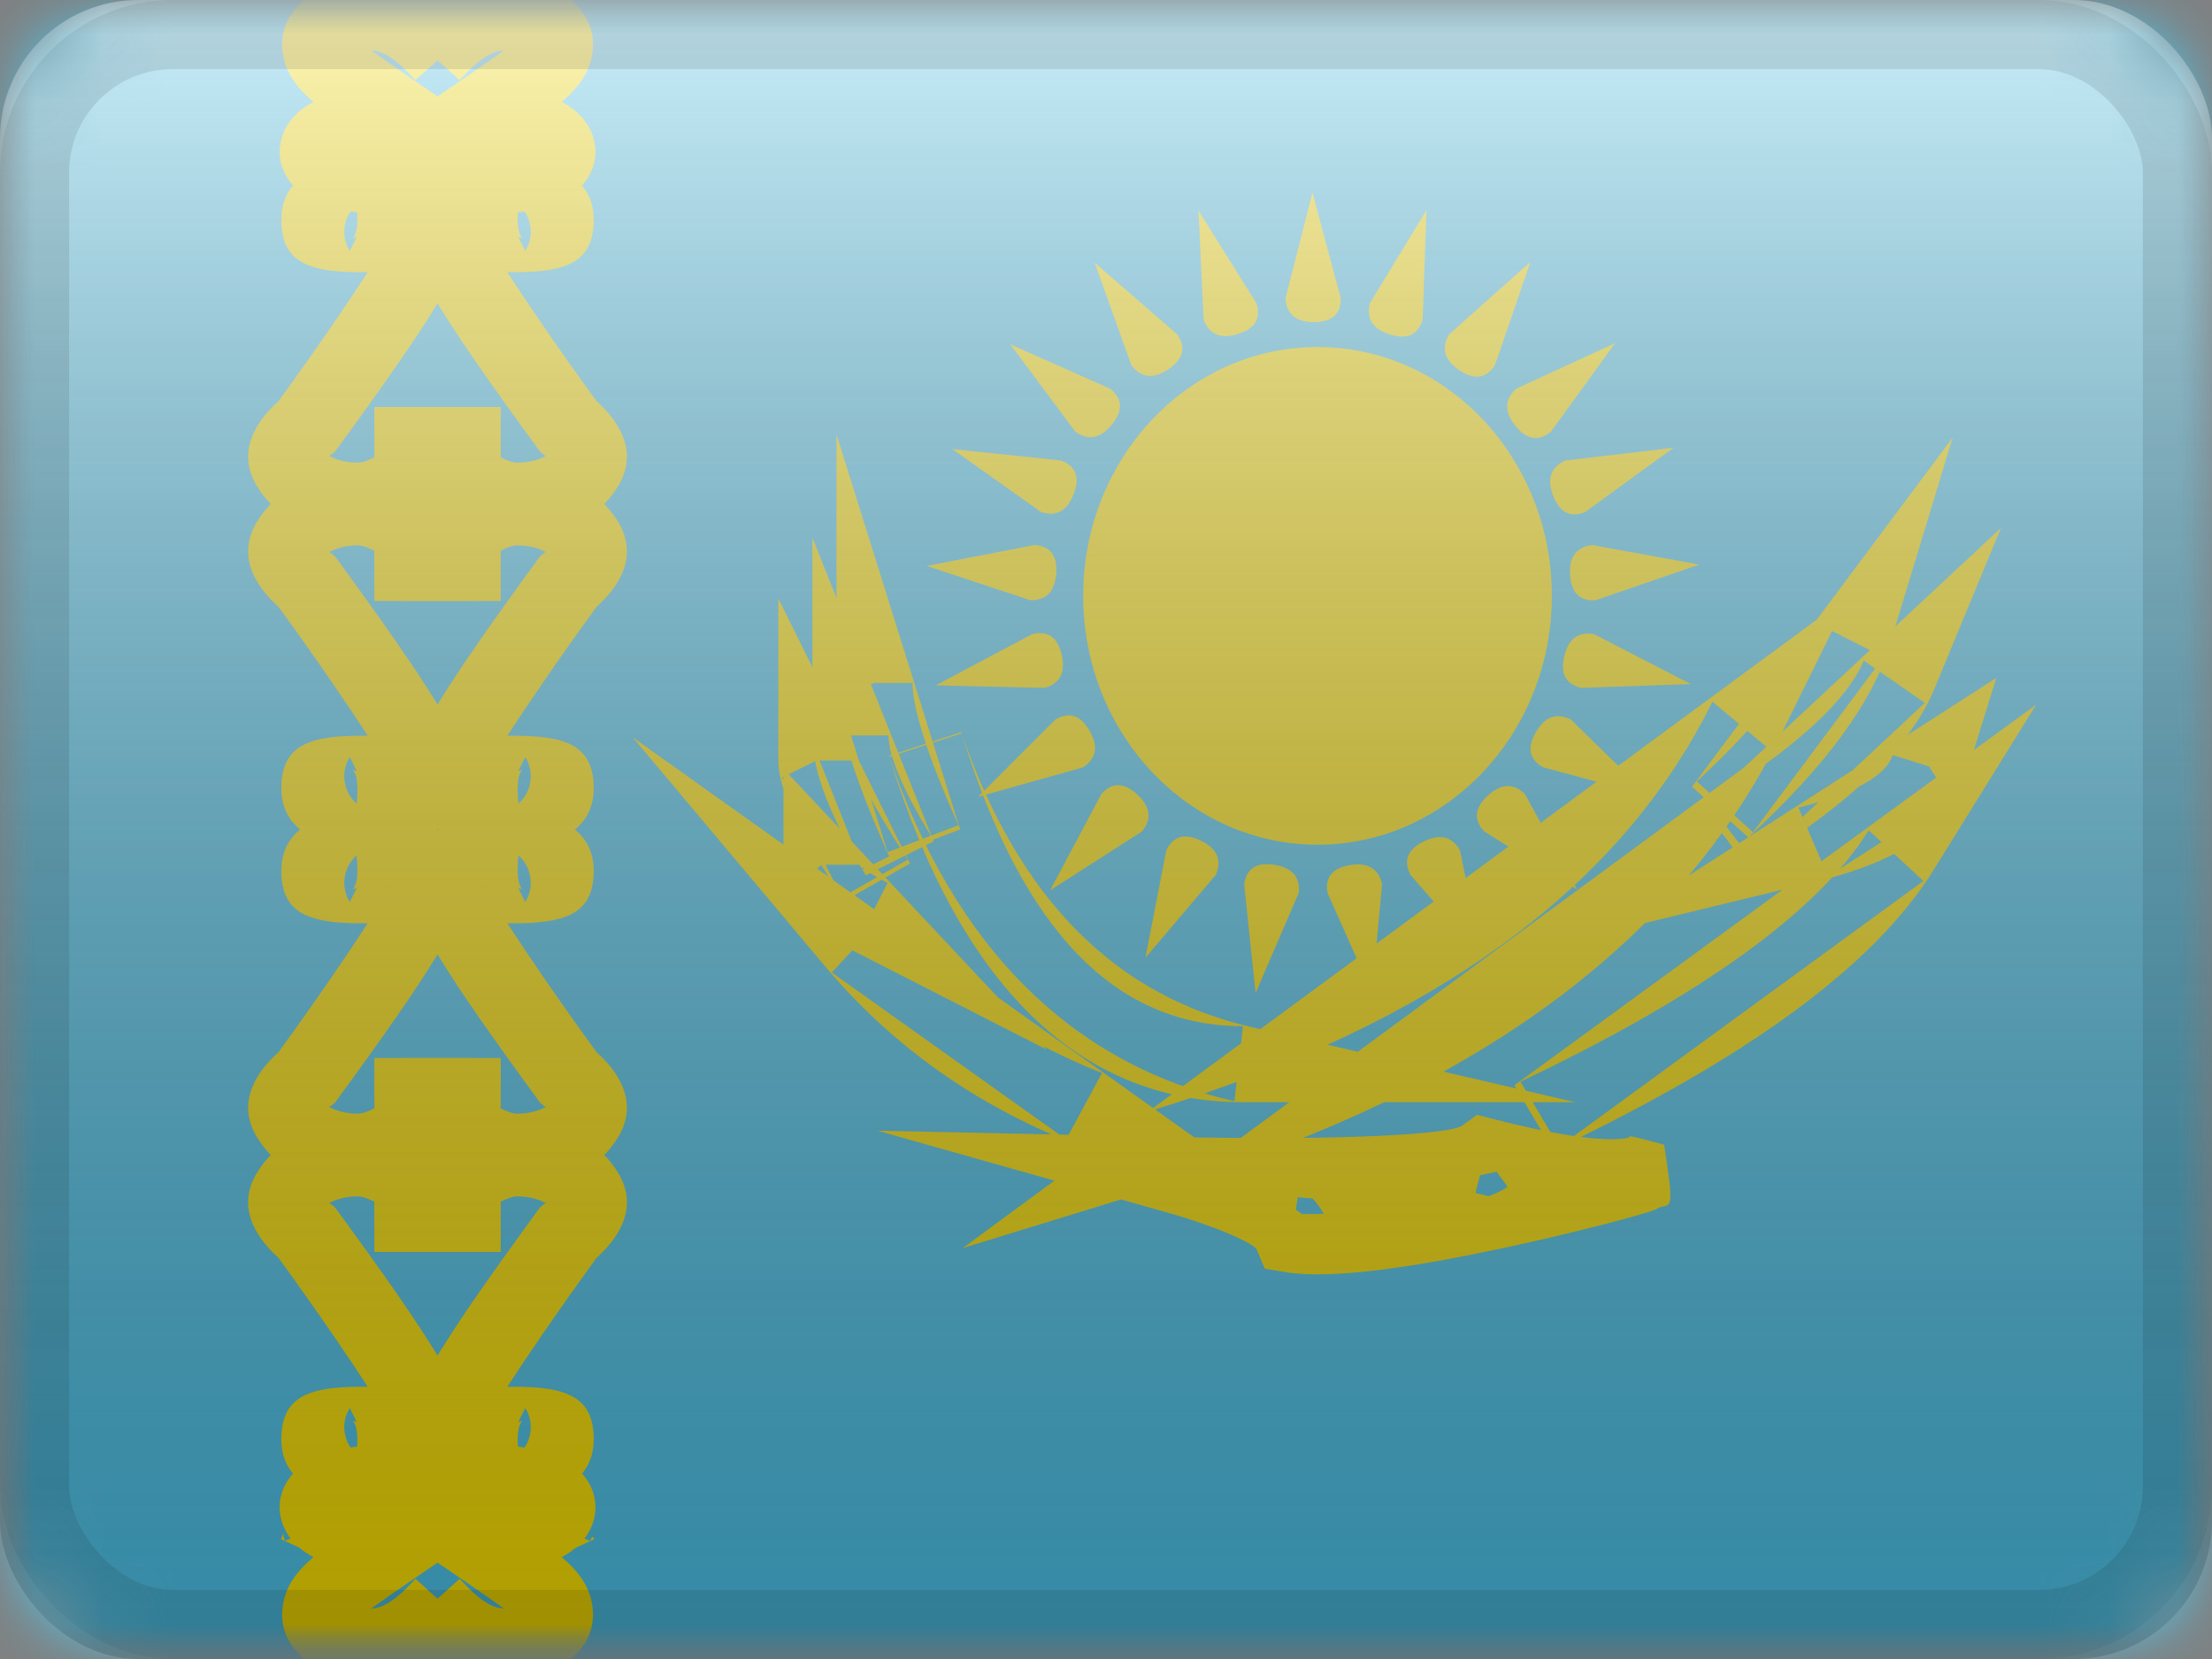 <?xml version="1.0" encoding="UTF-8"?>
<svg width="32px" height="24px" viewBox="0 0 32 24" version="1.1" xmlns="http://www.w3.org/2000/svg" xmlns:xlink="http://www.w3.org/1999/xlink">
    <rect x="0" y="0" width="32" height="24" fill="#808080" stroke="none"/>
    <title>KZ</title>
    <defs>
        <rect id="path-1" x="0" y="0" width="32" height="24" rx="2"></rect>
        <rect id="path-3" x="0" y="0" width="32" height="24"></rect>
        <rect id="path-5" x="0" y="0" width="32" height="24"></rect>
        <linearGradient x1="50%" y1="100%" x2="50%" y2="0%" id="linearGradient-7">
            <stop stop-color="#000000" stop-opacity="0.3" offset="2.421%"></stop>
            <stop stop-color="#FFFFFF" stop-opacity="0.7" offset="100%"></stop>
        </linearGradient>
        <rect id="path-8" x="0" y="0" width="32" height="24" rx="2"></rect>
    </defs>
    <g id="Flagpack" stroke="none" stroke-width="1" fill="none" fill-rule="evenodd">
        <g id="Flagpack---L-(32×24)" transform="translate(-320, -568)">
            <g id="KZ" transform="translate(320, 568)">
                <mask id="mask-2" fill="white">
                    <use xlink:href="#path-1"></use>
                </mask>
                <g id="drop-shadow"></g>
                <g id="Group" mask="url(#mask-2)">
                    <g id="flag">
                        <mask id="mask-4" fill="white">
                            <use xlink:href="#path-3"></use>
                        </mask>
                        <g id="mask"></g>
                        <g id="contents" mask="url(#mask-4)">
                            <mask id="mask-6" fill="white">
                                <use xlink:href="#path-5"></use>
                            </mask>
                            <use id="background" fill="#4EC7EE" xlink:href="#path-5"></use>
                            <g id="mark" mask="url(#mask-6)">
                                <g transform="translate(2, -2)">
                                    <g id="left">
                                        <g id="bottom" transform="translate(4.424, 24) scale(1, -1) translate(-4.424, -24) translate(2.424, 22)">
                                            <g id="top-l">
                                                <path d="M-0.334,0.763 C-0.397,0.293 -0.096,-0.042 0.409,-0.257 C1.088,-0.547 1.773,-0.276 2.403,0.423 L1.586,1.16 C1.307,0.849 1.104,0.73 0.948,0.732 C1.254,0.95 1.646,1.22 2.123,1.54 L2.352,1.872 C2.536,2.661 1.964,3.089 1.091,3.089 C0.578,3.089 0.167,2.987 -0.094,2.769 C-0.522,2.41 -0.448,1.836 0.002,1.538 C0.038,1.515 0.074,1.493 0.111,1.474 C-0.142,1.261 -0.296,1.041 -0.334,0.763 Z" id="Path-92" fill="#FFE402" fill-rule="nonzero"></path>
                                                <path d="M0.141,1.505 C0.225,1.689 0.245,1.829 0.204,1.925" id="Path-93" stroke="#FFE402" stroke-width="1.1"></path>
                                            </g>
                                            <g id="top-r" transform="translate(2.812, 2) scale(-1, 1) translate(-2.812, -2) translate(1.812, 0)" fill="#FFE402" fill-rule="nonzero">
                                                <path d="M-0.334,0.763 C-0.397,0.293 -0.096,-0.042 0.409,-0.257 C1.088,-0.547 1.773,-0.276 2.403,0.423 L1.586,1.16 C1.307,0.849 1.104,0.73 0.948,0.732 C1.254,0.95 1.646,1.22 2.123,1.54 L2.352,1.872 C2.536,2.661 1.964,3.089 1.091,3.089 C0.578,3.089 0.167,2.987 -0.094,2.769 C-0.522,2.41 -0.448,1.836 0.002,1.538 C0.038,1.515 0.074,1.493 0.111,1.474 C-0.142,1.261 -0.296,1.041 -0.334,0.763 Z" id="Path-92"></path>
                                                <path d="M-0.36,1.731 L0.643,1.278 C0.783,1.59 0.825,1.874 0.708,2.144 L-0.301,1.706 C-0.335,1.784 -0.334,1.788 -0.36,1.731 Z" id="Path-93"></path>
                                            </g>
                                        </g>
                                        <g id="top" transform="translate(0.424, 0)" fill="#FFE402" fill-rule="nonzero">
                                            <g id="top-l">
                                                <path d="M1.666,2.763 C1.603,2.293 1.904,1.958 2.409,1.743 C3.088,1.453 3.773,1.724 4.403,2.423 L3.586,3.16 C3.307,2.849 3.104,2.73 2.948,2.732 C3.254,2.95 3.646,3.22 4.123,3.54 L4.352,3.872 C4.536,4.661 3.964,5.089 3.091,5.089 C2.578,5.089 2.167,4.987 1.906,4.769 C1.478,4.41 1.552,3.836 2.002,3.538 C2.038,3.515 2.074,3.493 2.111,3.474 C1.858,3.261 1.704,3.041 1.666,2.763 Z" id="Path-92"></path>
                                            </g>
                                            <g id="top-r" transform="translate(4.812, 3) scale(-1, 1) translate(-4.812, -3) translate(1.812, 0)">
                                                <path d="M1.666,2.763 C1.603,2.293 1.904,1.958 2.409,1.743 C3.088,1.453 3.773,1.724 4.403,2.423 L3.586,3.16 C3.307,2.849 3.104,2.73 2.948,2.732 C3.254,2.95 3.646,3.22 4.123,3.54 L4.352,3.872 C4.536,4.661 3.964,5.089 3.091,5.089 C2.578,5.089 2.167,4.987 1.906,4.769 C1.478,4.41 1.552,3.836 2.002,3.538 C2.038,3.515 2.074,3.493 2.111,3.474 C1.858,3.261 1.704,3.041 1.666,2.763 Z" id="Path-92"></path>
                                            </g>
                                        </g>
                                        <g id="4" transform="translate(5, 21.266) scale(1, -1) translate(-5, -21.266) translate(0, 17.266)" fill="#FFE402" fill-rule="nonzero">
                                            <g id="l">
                                                <path d="M3.161,2.696 C3.141,2.7 3.122,2.705 3.104,2.71 C3.118,2.696 3.17,2.634 3.17,2.446 C3.17,2.344 3.165,2.272 3.159,2.222 C2.973,2.386 2.921,2.671 3.057,2.891 C3.058,2.893 3.059,2.895 3.06,2.896 L3.161,2.696 Z M3.104,2.71 C3.098,2.712 3.091,2.714 3.085,2.716 C3.087,2.715 3.09,2.714 3.093,2.712 L3.104,2.71 Z M3.633,2.689 C3.644,2.683 3.651,2.672 3.651,2.653 C3.651,2.658 3.647,2.667 3.64,2.682 L3.633,2.689 Z M3.094,3.203 C2.463,3.185 2.07,3.054 2.07,2.446 C2.07,1.775 2.722,1.566 3.415,1.566 C4.043,1.566 4.751,1.955 4.751,2.653 C4.751,3.078 4.211,3.935 2.851,5.793 C2.779,5.86 2.756,5.877 2.726,5.84 C2.799,5.889 2.958,5.959 3.176,5.959 C3.243,5.959 3.329,5.925 3.415,5.882 L3.415,5.154 L4.855,5.154 L4.855,5.704 C4.855,6.325 3.936,7.059 3.176,7.059 C2.513,7.059 1.981,6.743 1.711,6.289 C1.444,5.841 1.648,5.41 2.031,5.067 C2.601,4.282 3.043,3.631 3.32,3.204 C3.218,3.205 3.162,3.205 3.094,3.203 Z M3.04,2.937 L3.06,2.896 C3.11,2.978 3.075,2.955 3.04,2.937 Z" id="Path-95"></path>
                                            </g>
                                            <g id="r" transform="translate(5.659, 4) scale(-1, 1) translate(-5.659, -4) translate(2.659, 0)">
                                                <path d="M3.161,2.696 C3.141,2.7 3.122,2.705 3.104,2.71 C3.118,2.696 3.17,2.634 3.17,2.446 C3.17,2.344 3.165,2.272 3.159,2.222 C2.973,2.386 2.921,2.671 3.057,2.891 C3.058,2.893 3.059,2.895 3.06,2.896 L3.161,2.696 Z M3.104,2.71 C3.098,2.712 3.091,2.714 3.085,2.716 C3.087,2.715 3.09,2.714 3.093,2.712 L3.104,2.71 Z M3.633,2.689 C3.644,2.683 3.651,2.672 3.651,2.653 C3.651,2.658 3.647,2.667 3.64,2.682 L3.633,2.689 Z M3.094,3.203 C2.463,3.185 2.07,3.054 2.07,2.446 C2.07,1.775 2.722,1.566 3.415,1.566 C4.043,1.566 4.751,1.955 4.751,2.653 C4.751,3.078 4.211,3.935 2.851,5.793 C2.779,5.86 2.756,5.877 2.726,5.84 C2.799,5.889 2.958,5.959 3.176,5.959 C3.243,5.959 3.329,5.925 3.415,5.882 L3.415,5.154 L4.855,5.154 L4.855,5.704 C4.855,6.325 3.936,7.059 3.176,7.059 C2.513,7.059 1.981,6.743 1.711,6.289 C1.444,5.841 1.648,5.41 2.031,5.067 C2.601,4.282 3.043,3.631 3.32,3.204 C3.218,3.205 3.162,3.205 3.094,3.203 Z M3.04,2.937 L3.06,2.896 C3.11,2.978 3.075,2.955 3.04,2.937 Z" id="Path-95"></path>
                                            </g>
                                        </g>
                                        <g id="3" transform="translate(0, 12.152)" fill="#FFE402" fill-rule="nonzero">
                                            <g id="l">
                                                <path d="M3.161,2.696 C3.141,2.7 3.122,2.705 3.104,2.71 C3.118,2.696 3.17,2.634 3.17,2.446 C3.17,2.344 3.165,2.272 3.159,2.222 C2.973,2.386 2.921,2.671 3.057,2.891 C3.058,2.893 3.059,2.895 3.06,2.896 L3.161,2.696 Z M3.104,2.71 C3.098,2.712 3.091,2.714 3.085,2.716 C3.087,2.715 3.09,2.714 3.093,2.712 L3.104,2.71 Z M3.633,2.689 C3.644,2.683 3.651,2.672 3.651,2.653 C3.651,2.658 3.647,2.667 3.64,2.682 L3.633,2.689 Z M3.094,3.203 C2.463,3.185 2.07,3.054 2.07,2.446 C2.07,1.775 2.722,1.566 3.415,1.566 C4.043,1.566 4.751,1.955 4.751,2.653 C4.751,3.078 4.211,3.935 2.851,5.793 C2.779,5.86 2.756,5.877 2.726,5.84 C2.799,5.889 2.958,5.959 3.176,5.959 C3.243,5.959 3.329,5.925 3.415,5.882 L3.415,5.154 L4.855,5.154 L4.855,5.704 C4.855,6.325 3.936,7.059 3.176,7.059 C2.513,7.059 1.981,6.743 1.711,6.289 C1.444,5.841 1.648,5.41 2.031,5.067 C2.601,4.282 3.043,3.631 3.32,3.204 C3.218,3.205 3.162,3.205 3.094,3.203 Z M3.04,2.937 L3.06,2.896 C3.11,2.978 3.075,2.955 3.04,2.937 Z" id="Path-95"></path>
                                            </g>
                                            <g id="r" transform="translate(5.659, 4) scale(-1, 1) translate(-5.659, -4) translate(2.659, 0)">
                                                <path d="M3.161,2.696 C3.141,2.7 3.122,2.705 3.104,2.71 C3.118,2.696 3.17,2.634 3.17,2.446 C3.17,2.344 3.165,2.272 3.159,2.222 C2.973,2.386 2.921,2.671 3.057,2.891 C3.058,2.893 3.059,2.895 3.06,2.896 L3.161,2.696 Z M3.104,2.71 C3.098,2.712 3.091,2.714 3.085,2.716 C3.087,2.715 3.09,2.714 3.093,2.712 L3.104,2.71 Z M3.633,2.689 C3.644,2.683 3.651,2.672 3.651,2.653 C3.651,2.658 3.647,2.667 3.64,2.682 L3.633,2.689 Z M3.094,3.203 C2.463,3.185 2.07,3.054 2.07,2.446 C2.07,1.775 2.722,1.566 3.415,1.566 C4.043,1.566 4.751,1.955 4.751,2.653 C4.751,3.078 4.211,3.935 2.851,5.793 C2.779,5.86 2.756,5.877 2.726,5.84 C2.799,5.889 2.958,5.959 3.176,5.959 C3.243,5.959 3.329,5.925 3.415,5.882 L3.415,5.154 L4.855,5.154 L4.855,5.704 C4.855,6.325 3.936,7.059 3.176,7.059 C2.513,7.059 1.981,6.743 1.711,6.289 C1.444,5.841 1.648,5.41 2.031,5.067 C2.601,4.282 3.043,3.631 3.32,3.204 C3.218,3.205 3.162,3.205 3.094,3.203 Z M3.04,2.937 L3.06,2.896 C3.11,2.978 3.075,2.955 3.04,2.937 Z" id="Path-95"></path>
                                            </g>
                                        </g>
                                        <g id="2" transform="translate(5, 11.848) scale(1, -1) translate(-5, -11.848) translate(0, 7.848)" fill="#FFE402" fill-rule="nonzero">
                                            <g id="l">
                                                <path d="M3.161,2.696 C3.141,2.7 3.122,2.705 3.104,2.71 C3.118,2.696 3.17,2.634 3.17,2.446 C3.17,2.344 3.165,2.272 3.159,2.222 C2.973,2.386 2.921,2.671 3.057,2.891 C3.058,2.893 3.059,2.895 3.06,2.896 L3.161,2.696 Z M3.104,2.71 C3.098,2.712 3.091,2.714 3.085,2.716 C3.087,2.715 3.09,2.714 3.093,2.712 L3.104,2.71 Z M3.633,2.689 C3.644,2.683 3.651,2.672 3.651,2.653 C3.651,2.658 3.647,2.667 3.64,2.682 L3.633,2.689 Z M3.094,3.203 C2.463,3.185 2.07,3.054 2.07,2.446 C2.07,1.775 2.722,1.566 3.415,1.566 C4.043,1.566 4.751,1.955 4.751,2.653 C4.751,3.078 4.211,3.935 2.851,5.793 C2.779,5.86 2.756,5.877 2.726,5.84 C2.799,5.889 2.958,5.959 3.176,5.959 C3.243,5.959 3.329,5.925 3.415,5.882 L3.415,5.154 L4.855,5.154 L4.855,5.704 C4.855,6.325 3.936,7.059 3.176,7.059 C2.513,7.059 1.981,6.743 1.711,6.289 C1.444,5.841 1.648,5.41 2.031,5.067 C2.601,4.282 3.043,3.631 3.32,3.204 C3.218,3.205 3.162,3.205 3.094,3.203 Z M3.04,2.937 L3.06,2.896 C3.11,2.978 3.075,2.955 3.04,2.937 Z" id="Path-95"></path>
                                            </g>
                                            <g id="r" transform="translate(5.659, 4) scale(-1, 1) translate(-5.659, -4) translate(2.659, 0)">
                                                <path d="M3.161,2.696 C3.141,2.7 3.122,2.705 3.104,2.71 C3.118,2.696 3.17,2.634 3.17,2.446 C3.17,2.344 3.165,2.272 3.159,2.222 C2.973,2.386 2.921,2.671 3.057,2.891 C3.058,2.893 3.059,2.895 3.06,2.896 L3.161,2.696 Z M3.104,2.71 C3.098,2.712 3.091,2.714 3.085,2.716 C3.087,2.715 3.09,2.714 3.093,2.712 L3.104,2.71 Z M3.633,2.689 C3.644,2.683 3.651,2.672 3.651,2.653 C3.651,2.658 3.647,2.667 3.64,2.682 L3.633,2.689 Z M3.094,3.203 C2.463,3.185 2.07,3.054 2.07,2.446 C2.07,1.775 2.722,1.566 3.415,1.566 C4.043,1.566 4.751,1.955 4.751,2.653 C4.751,3.078 4.211,3.935 2.851,5.793 C2.779,5.86 2.756,5.877 2.726,5.84 C2.799,5.889 2.958,5.959 3.176,5.959 C3.243,5.959 3.329,5.925 3.415,5.882 L3.415,5.154 L4.855,5.154 L4.855,5.704 C4.855,6.325 3.936,7.059 3.176,7.059 C2.513,7.059 1.981,6.743 1.711,6.289 C1.444,5.841 1.648,5.41 2.031,5.067 C2.601,4.282 3.043,3.631 3.32,3.204 C3.218,3.205 3.162,3.205 3.094,3.203 Z M3.04,2.937 L3.06,2.896 C3.11,2.978 3.075,2.955 3.04,2.937 Z" id="Path-95"></path>
                                            </g>
                                        </g>
                                        <g id="1" transform="translate(0, 2.734)" fill="#FFE402" fill-rule="nonzero">
                                            <g id="l">
                                                <path d="M3.161,2.696 C3.141,2.7 3.122,2.705 3.104,2.71 C3.118,2.696 3.17,2.634 3.17,2.446 C3.17,2.344 3.165,2.272 3.159,2.222 C2.973,2.386 2.921,2.671 3.057,2.891 C3.058,2.893 3.059,2.895 3.06,2.896 L3.161,2.696 Z M3.104,2.71 C3.098,2.712 3.091,2.714 3.085,2.716 C3.087,2.715 3.09,2.714 3.093,2.712 L3.104,2.71 Z M3.633,2.689 C3.644,2.683 3.651,2.672 3.651,2.653 C3.651,2.658 3.647,2.667 3.64,2.682 L3.633,2.689 Z M3.094,3.203 C2.463,3.185 2.07,3.054 2.07,2.446 C2.07,1.775 2.722,1.566 3.415,1.566 C4.043,1.566 4.751,1.955 4.751,2.653 C4.751,3.078 4.211,3.935 2.851,5.793 C2.779,5.86 2.756,5.877 2.726,5.84 C2.799,5.889 2.958,5.959 3.176,5.959 C3.243,5.959 3.329,5.925 3.415,5.882 L3.415,5.154 L4.855,5.154 L4.855,5.704 C4.855,6.325 3.936,7.059 3.176,7.059 C2.513,7.059 1.981,6.743 1.711,6.289 C1.444,5.841 1.648,5.41 2.031,5.067 C2.601,4.282 3.043,3.631 3.32,3.204 C3.218,3.205 3.162,3.205 3.094,3.203 Z M3.04,2.937 L3.06,2.896 C3.11,2.978 3.075,2.955 3.04,2.937 Z" id="Path-95"></path>
                                            </g>
                                            <g id="r" transform="translate(5.659, 4) scale(-1, 1) translate(-5.659, -4) translate(2.659, 0)">
                                                <path d="M3.161,2.696 C3.141,2.7 3.122,2.705 3.104,2.71 C3.118,2.696 3.17,2.634 3.17,2.446 C3.17,2.344 3.165,2.272 3.159,2.222 C2.973,2.386 2.921,2.671 3.057,2.891 C3.058,2.893 3.059,2.895 3.06,2.896 L3.161,2.696 Z M3.104,2.71 C3.098,2.712 3.091,2.714 3.085,2.716 C3.087,2.715 3.09,2.714 3.093,2.712 L3.104,2.71 Z M3.633,2.689 C3.644,2.683 3.651,2.672 3.651,2.653 C3.651,2.658 3.647,2.667 3.64,2.682 L3.633,2.689 Z M3.094,3.203 C2.463,3.185 2.07,3.054 2.07,2.446 C2.07,1.775 2.722,1.566 3.415,1.566 C4.043,1.566 4.751,1.955 4.751,2.653 C4.751,3.078 4.211,3.935 2.851,5.793 C2.779,5.86 2.756,5.877 2.726,5.84 C2.799,5.889 2.958,5.959 3.176,5.959 C3.243,5.959 3.329,5.925 3.415,5.882 L3.415,5.154 L4.855,5.154 L4.855,5.704 C4.855,6.325 3.936,7.059 3.176,7.059 C2.513,7.059 1.981,6.743 1.711,6.289 C1.444,5.841 1.648,5.41 2.031,5.067 C2.601,4.282 3.043,3.631 3.32,3.204 C3.218,3.205 3.162,3.205 3.094,3.203 Z M3.04,2.937 L3.06,2.896 C3.11,2.978 3.075,2.955 3.04,2.937 Z" id="Path-95"></path>
                                            </g>
                                        </g>
                                    </g>
                                    <g id="sun-&amp;-bird" transform="translate(5.802, 4.785)">
                                        <path d="M10.542,9.717 L10.634,9.726 C10.892,9.767 11.009,9.902 10.986,10.133 L10.986,10.133 L10.362,11.581 L10.197,10.008 C10.23,9.779 10.375,9.685 10.634,9.726 Z M11.731,9.73 C11.989,9.689 12.143,9.782 12.192,10.008 L12.192,10.008 L12.046,11.578 L11.403,10.133 C11.363,9.905 11.473,9.771 11.731,9.73 Z M9.07,9.519 C9.168,9.309 9.335,9.262 9.57,9.376 C9.805,9.491 9.878,9.655 9.788,9.869 L9.788,9.869 L8.768,11.071 Z M12.797,9.387 C13.032,9.273 13.206,9.316 13.319,9.519 L13.319,9.519 L13.638,11.063 L12.601,9.869 C12.496,9.662 12.562,9.502 12.797,9.387 Z M8.132,8.7 C8.287,8.528 8.46,8.532 8.652,8.71 C8.843,8.888 8.864,9.067 8.716,9.245 L8.716,9.245 L7.389,10.096 Z M13.719,8.727 C13.91,8.549 14.09,8.54 14.257,8.7 L14.257,8.7 L15.014,10.083 L13.673,9.245 C13.513,9.078 13.528,8.905 13.719,8.727 Z M11.258,2.235 C13.13,2.235 14.648,3.847 14.648,5.835 C14.648,7.823 13.13,9.435 11.258,9.435 C9.386,9.435 7.868,7.823 7.868,5.835 C7.868,3.847 9.386,2.235 11.258,2.235 Z M7.466,7.624 C7.664,7.506 7.829,7.56 7.96,7.786 C8.091,8.013 8.059,8.189 7.865,8.316 L7.865,8.316 L6.347,8.743 Z M14.417,7.807 C14.547,7.581 14.716,7.52 14.923,7.624 L14.923,7.624 L16.051,8.726 L14.524,8.316 C14.322,8.203 14.286,8.034 14.417,7.807 Z M15.176,6.38 L15.257,6.388 L16.658,7.111 L15.078,7.166 C14.851,7.117 14.768,6.966 14.827,6.711 C14.885,6.456 15.029,6.349 15.257,6.388 Z M7.131,6.388 C7.356,6.333 7.498,6.432 7.557,6.687 C7.616,6.942 7.534,7.102 7.311,7.166 L7.311,7.166 L5.735,7.13 Z M15.23,5.1 L16.781,5.382 L15.286,5.897 C15.055,5.917 14.931,5.796 14.912,5.535 C14.894,5.275 15,5.13 15.23,5.1 L15.23,5.1 Z M7.159,5.1 C7.39,5.113 7.496,5.25 7.478,5.511 C7.46,5.772 7.335,5.901 7.103,5.898 L7.103,5.898 L5.606,5.402 Z M16.409,3.693 L15.129,4.623 C14.914,4.708 14.76,4.629 14.666,4.385 C14.573,4.141 14.632,3.972 14.843,3.876 L14.843,3.876 L16.409,3.693 Z M5.973,3.711 L7.546,3.876 C7.763,3.956 7.825,4.118 7.731,4.362 C7.637,4.606 7.48,4.693 7.26,4.623 L7.26,4.623 L5.973,3.711 Z M15.564,2.179 L14.635,3.459 C14.457,3.607 14.286,3.579 14.121,3.376 C13.957,3.173 13.96,2.994 14.132,2.838 L14.132,2.838 L15.564,2.179 Z M6.812,2.195 L8.257,2.838 C8.439,2.981 8.448,3.154 8.283,3.357 C8.119,3.56 7.942,3.594 7.754,3.459 L7.754,3.459 L6.812,2.195 Z M14.338,1.004 L13.824,2.499 C13.697,2.693 13.525,2.716 13.308,2.57 C13.092,2.424 13.043,2.251 13.161,2.052 L13.161,2.052 L14.338,1.004 Z M8.034,1.015 L9.228,2.052 C9.36,2.242 9.317,2.41 9.101,2.557 C8.884,2.703 8.705,2.684 8.565,2.499 L8.565,2.499 L8.034,1.015 Z M12.834,0.255 L12.779,1.836 C12.714,2.058 12.557,2.131 12.307,2.054 C12.057,1.978 11.96,1.827 12.015,1.602 L12.015,1.602 L12.834,0.255 Z M9.536,0.261 L10.374,1.602 C10.445,1.822 10.355,1.971 10.105,2.047 C9.855,2.124 9.69,2.053 9.61,1.836 L9.61,1.836 L9.536,0.261 Z M11.185,0 L11.594,1.528 C11.597,1.759 11.468,1.875 11.207,1.875 C10.945,1.875 10.808,1.759 10.795,1.528 L10.795,1.528 L11.185,0 Z" id="Combined-Shape" fill="#FFE402"></path>
                                        <path d="M5.058,8.148 L6.103,7.807 C6.931,10.215 8.323,11.615 10.304,12.074 L14.988,13.16 L10.18,13.16 C7.783,13.16 6.07,11.437 5.058,8.148 Z M6.109,7.824 L5.063,8.165 C6.008,10.912 7.681,12.595 10.056,13.146 L10.18,12.06 C8.346,12.06 6.994,10.7 6.109,7.824 Z M6.065,9.153 C5.619,8.163 5.399,7.461 5.399,7.096 L4.849,7.096 L4.324,7.261 L5.039,9.543 L6.065,9.153 Z M5.062,9.604 C4.556,8.48 4.299,7.661 4.299,7.096 L4.299,3.498 L6.088,9.214 L5.062,9.604 Z M5.663,9.302 C5.25,8.628 5.051,8.131 5.051,7.854 L4.501,7.854 L3.99,8.058 L4.683,9.794 L5.663,9.302 Z M4.725,9.877 C4.214,9.044 3.951,8.385 3.951,7.854 L3.951,4.994 L5.705,9.386 L4.725,9.877 Z M5.33,9.651 C4.82,8.871 4.558,8.342 4.558,8.217 L4.008,8.217 L3.515,8.462 L4.376,10.196 L5.33,9.651 Z M4.409,10.252 C3.769,9.273 3.458,8.646 3.458,8.217 L3.458,5.874 L5.362,9.707 L4.409,10.252 Z M5.038,9.988 C4.733,9.832 4.632,9.726 4.632,9.725 L4.082,9.725 L3.681,10.102 L4.387,10.854 L4.788,10.478 L5.038,9.988 Z M4.538,10.968 C3.903,10.644 3.532,10.249 3.532,9.725 L3.532,8.335 L7.343,12.4 L4.538,10.968 Z M8.141,12.738 C6.87,12.237 5.816,11.486 4.972,10.482 L4.232,11.284 L7.621,13.698 L8.141,12.738 Z M7.738,13.762 C6.298,13.194 5.093,12.336 4.13,11.189 L1.348,7.878 L11.917,15.408 L7.738,13.762 Z M9.224,14.318 L6.127,15.27 L18.955,5.83 L17.958,7.853 C16.489,10.833 13.565,12.985 9.224,14.318 Z M8.901,13.267 L9.388,14.236 L17.791,8.052 L16.971,7.366 C15.651,10.045 12.974,12.015 8.901,13.267 Z M17.49,9.329 L16.676,8.596 L20.446,3.546 L19.534,6.552 C19.278,7.394 18.594,8.311 17.49,9.329 Z M16.744,8.52 L17.558,9.254 L19.448,6.721 L18.481,6.232 C18.293,6.851 17.717,7.623 16.744,8.52 Z M17.482,9.758 L16.819,8.887 L21.145,4.852 L20.177,7.192 C19.83,8.029 18.93,8.869 17.482,9.758 Z M16.906,8.821 L17.569,9.692 L20.044,7.383 L19.16,6.771 C18.924,7.343 18.174,8.042 16.906,8.821 Z M18.475,9.967 L15.295,10.738 L21.078,7.022 L20.629,8.465 C20.4,9.203 19.658,9.679 18.475,9.967 Z M18.215,8.898 L18.642,9.895 L20.401,8.764 L20.104,8.302 L19.579,8.138 C19.493,8.415 19.062,8.692 18.215,8.898 Z M11.349,14.776 C11.306,14.697 11.251,14.622 11.184,14.551 C11.103,14.549 11.033,14.543 10.974,14.533 L10.932,14.78 C11.076,14.779 11.215,14.778 11.349,14.776 Z M14.008,14.382 L13.848,14.166 C13.767,14.183 13.688,14.2 13.609,14.217 L13.543,14.473 C13.608,14.489 13.671,14.505 13.733,14.52 C13.847,14.479 13.938,14.433 14.008,14.382 Z M9.2,13.664 C11.665,13.716 13.184,13.623 13.352,13.498 L13.563,13.342 L13.817,13.407 C14.785,13.656 15.45,13.739 15.758,13.675 C15.77,13.64 15.77,13.64 16.273,13.775 C16.402,14.651 16.402,14.651 16.213,14.677 C16.154,14.709 16.154,14.709 16.128,14.719 C16.089,14.735 16.089,14.735 16.057,14.745 C15.981,14.77 15.847,14.808 15.675,14.855 C15.265,14.965 14.735,15.096 14.207,15.213 C12.653,15.557 11.447,15.727 10.793,15.618 L10.495,15.568 L10.377,15.29 C10.346,15.218 9.879,14.98 9.039,14.743 L4.891,13.572 L9.2,13.664 Z M14.666,13.857 L14.106,12.916 L21.655,7.408 L20.167,9.806 C19.311,11.184 17.479,12.521 14.666,13.857 Z M14.194,12.863 L14.754,13.805 L20.023,9.96 L19.232,9.226 C18.513,10.384 16.833,11.61 14.194,12.863 Z" id="Combined-Shape" fill="#FFE402" fill-rule="nonzero"></path>
                                    </g>
                                </g>
                            </g>
                        </g>
                    </g>
                </g>
                <g id="overlay" mask="url(#mask-2)">
                    <use fill="url(#linearGradient-7)" fill-rule="evenodd" style="mix-blend-mode: overlay;" xlink:href="#path-8"></use>
                    <rect stroke-opacity="0.1" stroke="#000000" stroke-width="1" stroke-linejoin="square" x="0.5" y="0.5" width="31" height="23" rx="2"></rect>
                </g>
            </g>
        </g>
    </g>
</svg>